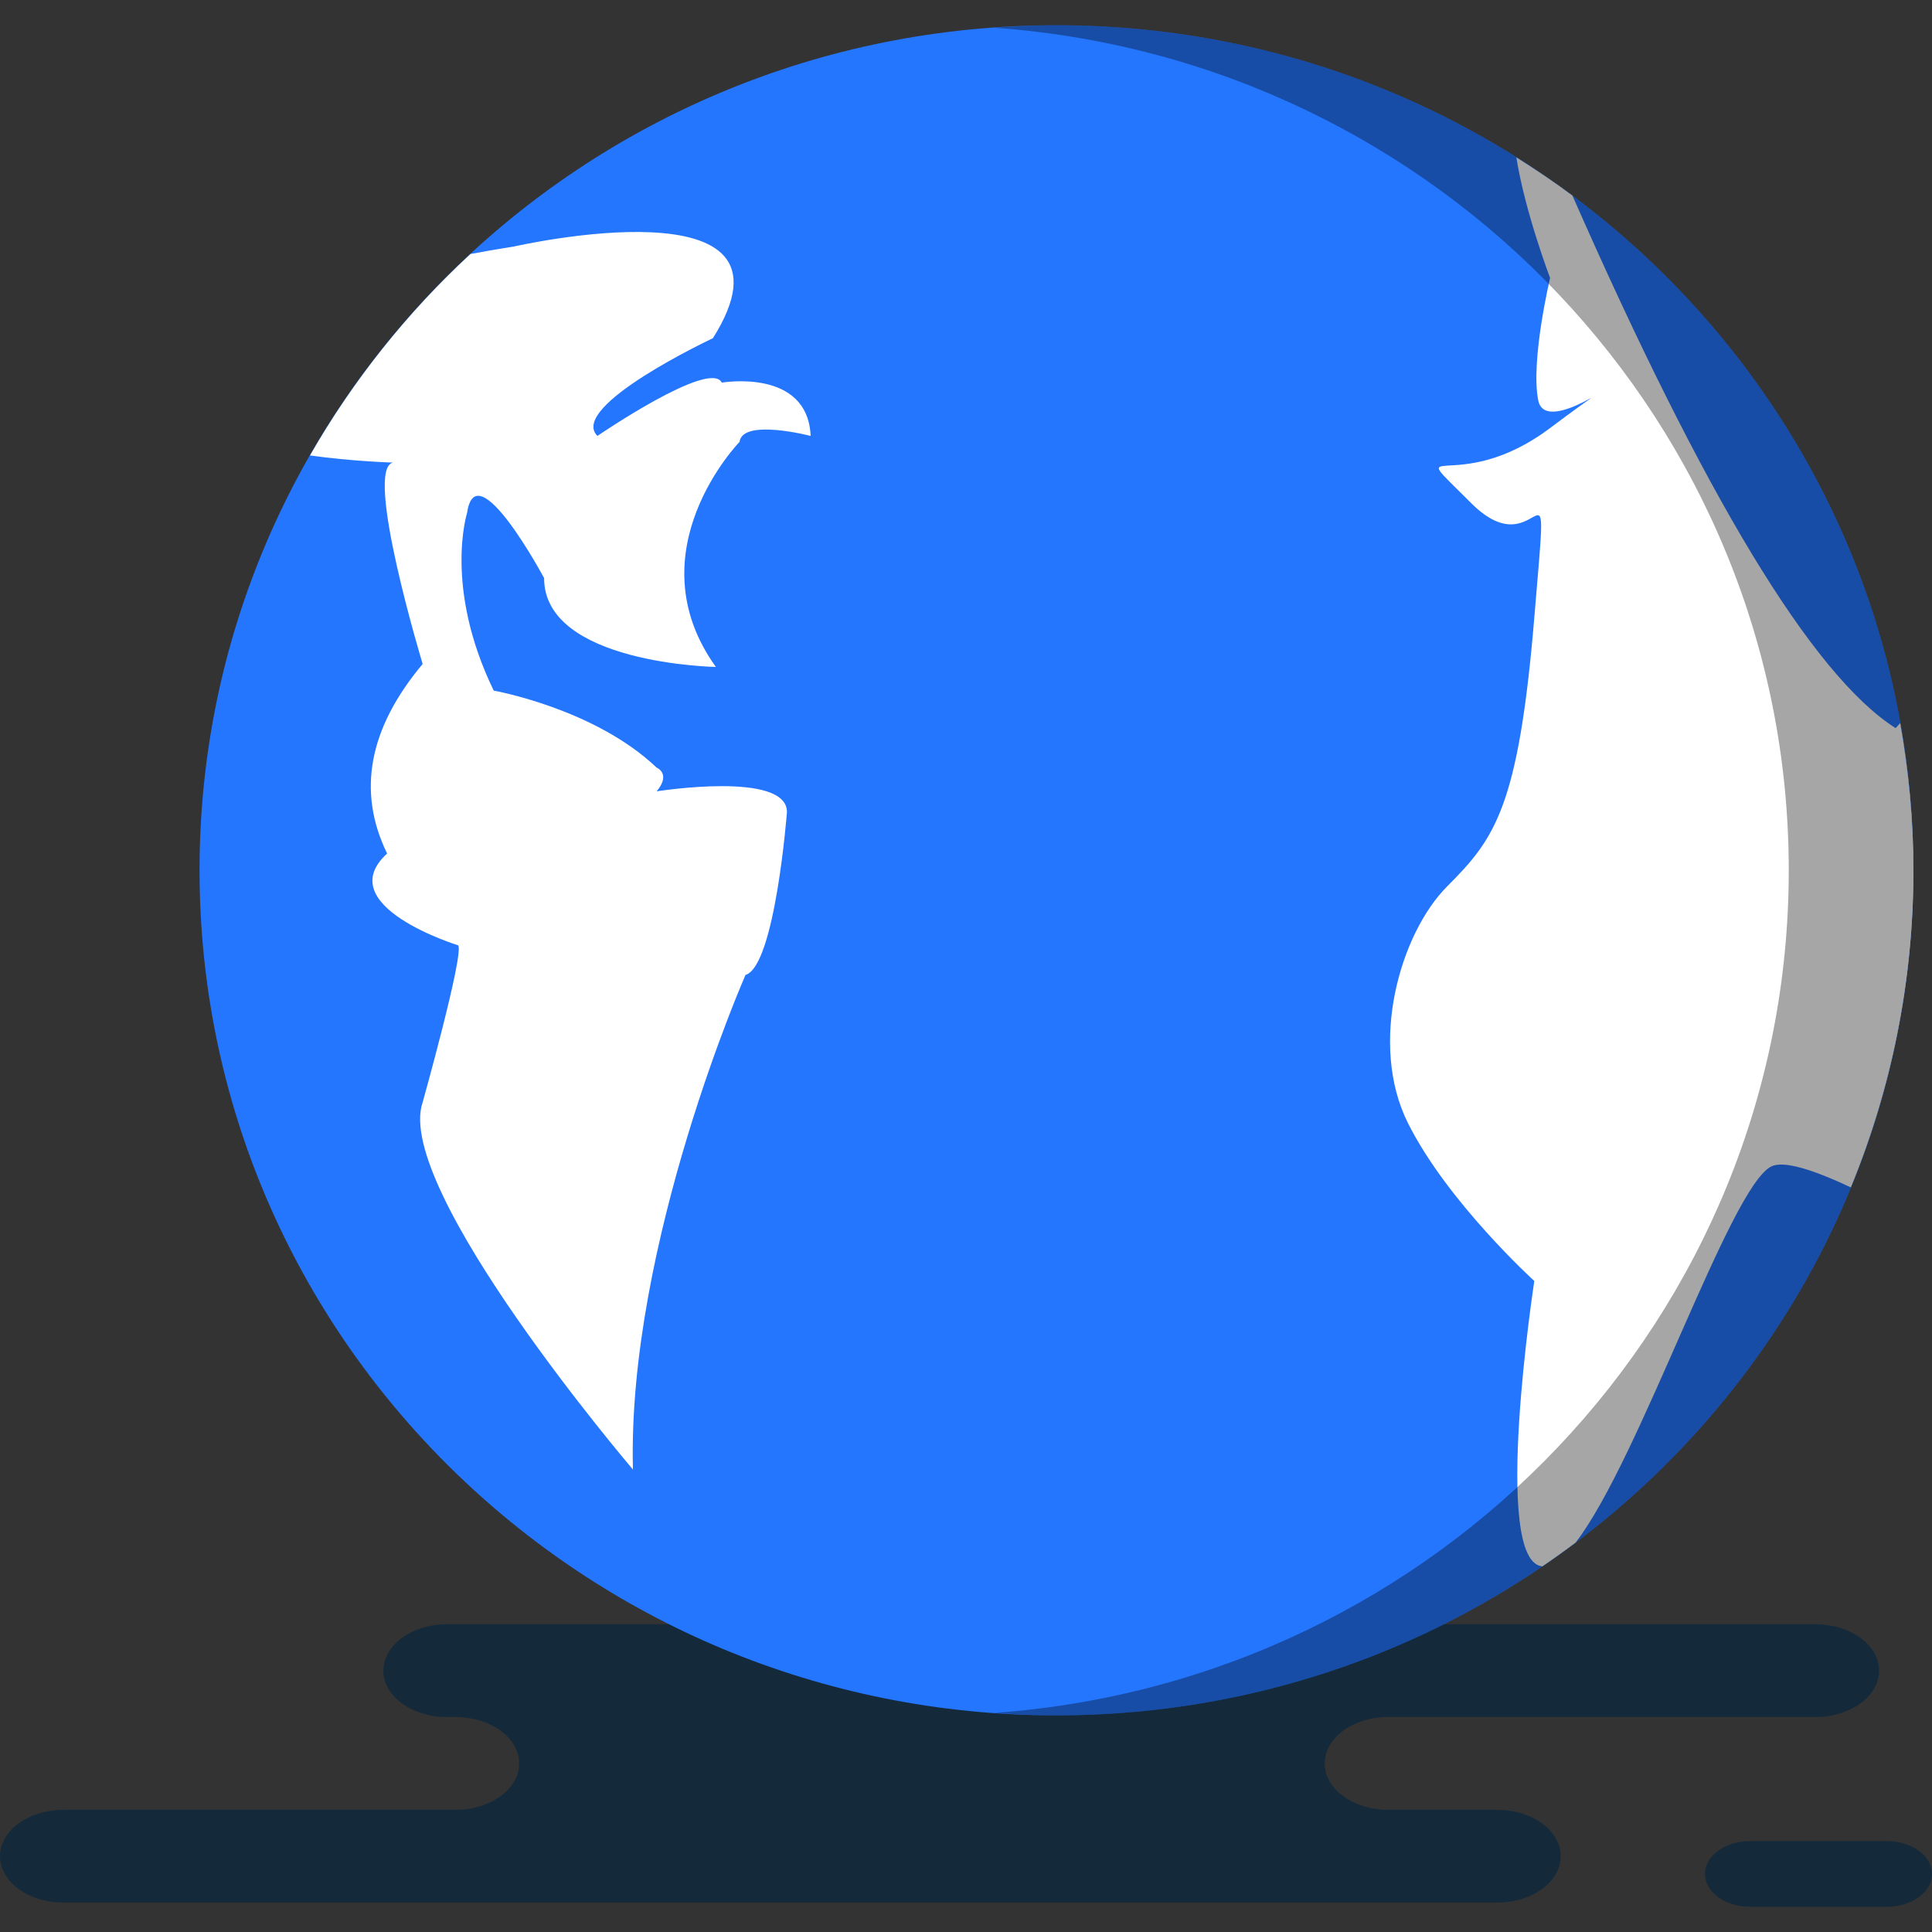 <?xml version="1.0" encoding="iso-8859-1"?>
<!-- Generator: Adobe Illustrator 19.1.0, SVG Export Plug-In . SVG Version: 6.00 Build 0)  -->
<svg version="1.1" id="Capa_1" xmlns="http://www.w3.org/2000/svg" xmlns:xlink="http://www.w3.org/1999/xlink" x="0px" y="0px"
	 viewBox="0 0 217.229 217.229" style="enable-background:new 0 0 217.229 217.229;" xml:space="preserve">
<rect x="0" y="0" width="217.229" height="217.229" fill="#333333" stroke="none"/>
<g>
	<g id="group-84svg">
		<path id="path-1_143_" style="fill:#142A3B;" d="M70.756,182.628H50.261c-3.952,0-7.156,2.335-7.156,5.215
			c0,2.881,3.204,5.216,7.156,5.216h0.953c3.952,0,7.156,2.336,7.156,5.216c0,2.88-3.204,5.215-7.156,5.215H7.155
			c-3.951,0-7.155,2.336-7.155,5.216c0,2.881,3.204,5.215,7.155,5.215h52.948h108.224c3.952,0,7.155-2.334,7.155-5.215
			c0-2.88-3.203-5.216-7.155-5.216h-12.228c-3.951,0-7.155-2.335-7.155-5.215c0-2.88,3.204-5.216,7.155-5.216h48.025
			c3.952,0,7.156-2.335,7.156-5.216c0-2.88-3.204-5.215-7.156-5.215h-3.584H70.756z"/>
		<path id="path-2_143_" style="fill:#142A3B;" d="M196.743,214.39c-2.784,0-5.04-1.651-5.04-3.689c0-2.037,2.256-3.689,5.04-3.689
			h15.445c2.784,0,5.041,1.652,5.041,3.689c0,2.038-2.257,3.689-5.041,3.689H196.743z"/>
		<path id="path-3_143_" style="fill:#2476FF;" d="M215.139,97.855c0,52.477-43.138,95.015-96.352,95.015
			c-53.213,0-96.351-42.538-96.351-95.015c0-52.476,43.138-95.016,96.351-95.016C172.001,2.839,215.139,45.379,215.139,97.855z"/>
		<path id="path-4_143_" style="fill:#FFFFFF;" d="M176.805,22.002c-2.039-1.519-4.15-2.945-6.31-4.304
			c0.975,6.147,3.794,13.557,3.794,13.557s-2.22,9.323-1.332,13.764c0.887,4.441,11.988-4.885,1.332,3.108
			c-10.656,7.992-16.872,0.445-8.88,8.437c7.992,7.991,8.88-8.437,7.104,12.875s-4.441,24.865-9.769,30.192
			c-5.327,5.328-8.88,17.76-4.44,26.64c4.44,8.881,14.209,17.761,14.209,17.761s-4.852,31.563,0.9,32.083
			c1.276-0.869,2.53-1.766,3.761-2.692c7.211-9.376,17.316-39.936,21.98-42.268c1.413-0.707,4.786,0.394,8.945,2.352
			c4.525-11.011,7.039-23.039,7.039-35.653c0-5.65-0.529-11.175-1.487-16.555l-0.511,0.572
			C203.74,75.906,191.554,55.572,176.805,22.002z"/>
		<path id="path-5_142_" style="fill:#FFFFFF;" d="M34.855,51.209c4.753,0.669,9.337,0.803,9.337,0.803
			c-3.33,0.666,3.33,22.644,3.33,22.644c-6.056,7.228-7.403,14.332-3.995,21.312c-6.439,5.883,7.992,10.324,7.992,10.324
			c0.665,0.999-3.997,17.648-3.997,17.648c-3.33,9.657,23.644,41.292,23.644,41.292c-0.666-25.308,12.655-55.611,12.655-55.611
			c3.33-0.999,4.662-18.315,4.662-18.315c0-4.662-14.652-2.33-14.652-2.33c1.665-1.998,0-2.665,0-2.665
			c-6.994-6.66-18.316-8.658-18.316-8.658c-5.661-11.655-2.997-19.98-2.997-19.98c0.998-6.994,8.658,7.325,8.658,7.325
			c0,9.658,19.315,9.992,19.315,9.992c-9.325-12.988,2.664-25.309,2.664-25.309c0.332-2.663,7.992-0.666,7.992-0.666
			c-0.333-7.659-9.991-5.994-9.991-5.994c-1.331-2.664-13.985,5.994-13.985,5.994c-3.331-3.33,12.987-10.989,12.987-10.989
			C91.48,20.044,57.846,27.704,57.846,27.704c-1.749,0.273-3.377,0.563-4.949,0.857C45.783,35.142,39.686,42.774,34.855,51.209z"/>
		<path id="path-6_139_" style="opacity:0.35;enable-background:new    ;" d="M118.787,2.839c-2.36,0-4.691,0.113-7.008,0.278
			c49.938,3.544,89.345,44.59,89.345,94.737c0,50.15-39.407,91.196-89.345,94.74c2.317,0.165,4.648,0.276,7.008,0.276
			c53.214,0,96.351-42.538,96.351-95.016C215.138,45.379,172.001,2.839,118.787,2.839z"/>
	</g>
</g>
<g>
</g>
<g>
</g>
<g>
</g>
<g>
</g>
<g>
</g>
<g>
</g>
<g>
</g>
<g>
</g>
<g>
</g>
<g>
</g>
<g>
</g>
<g>
</g>
<g>
</g>
<g>
</g>
<g>
</g>
</svg>
